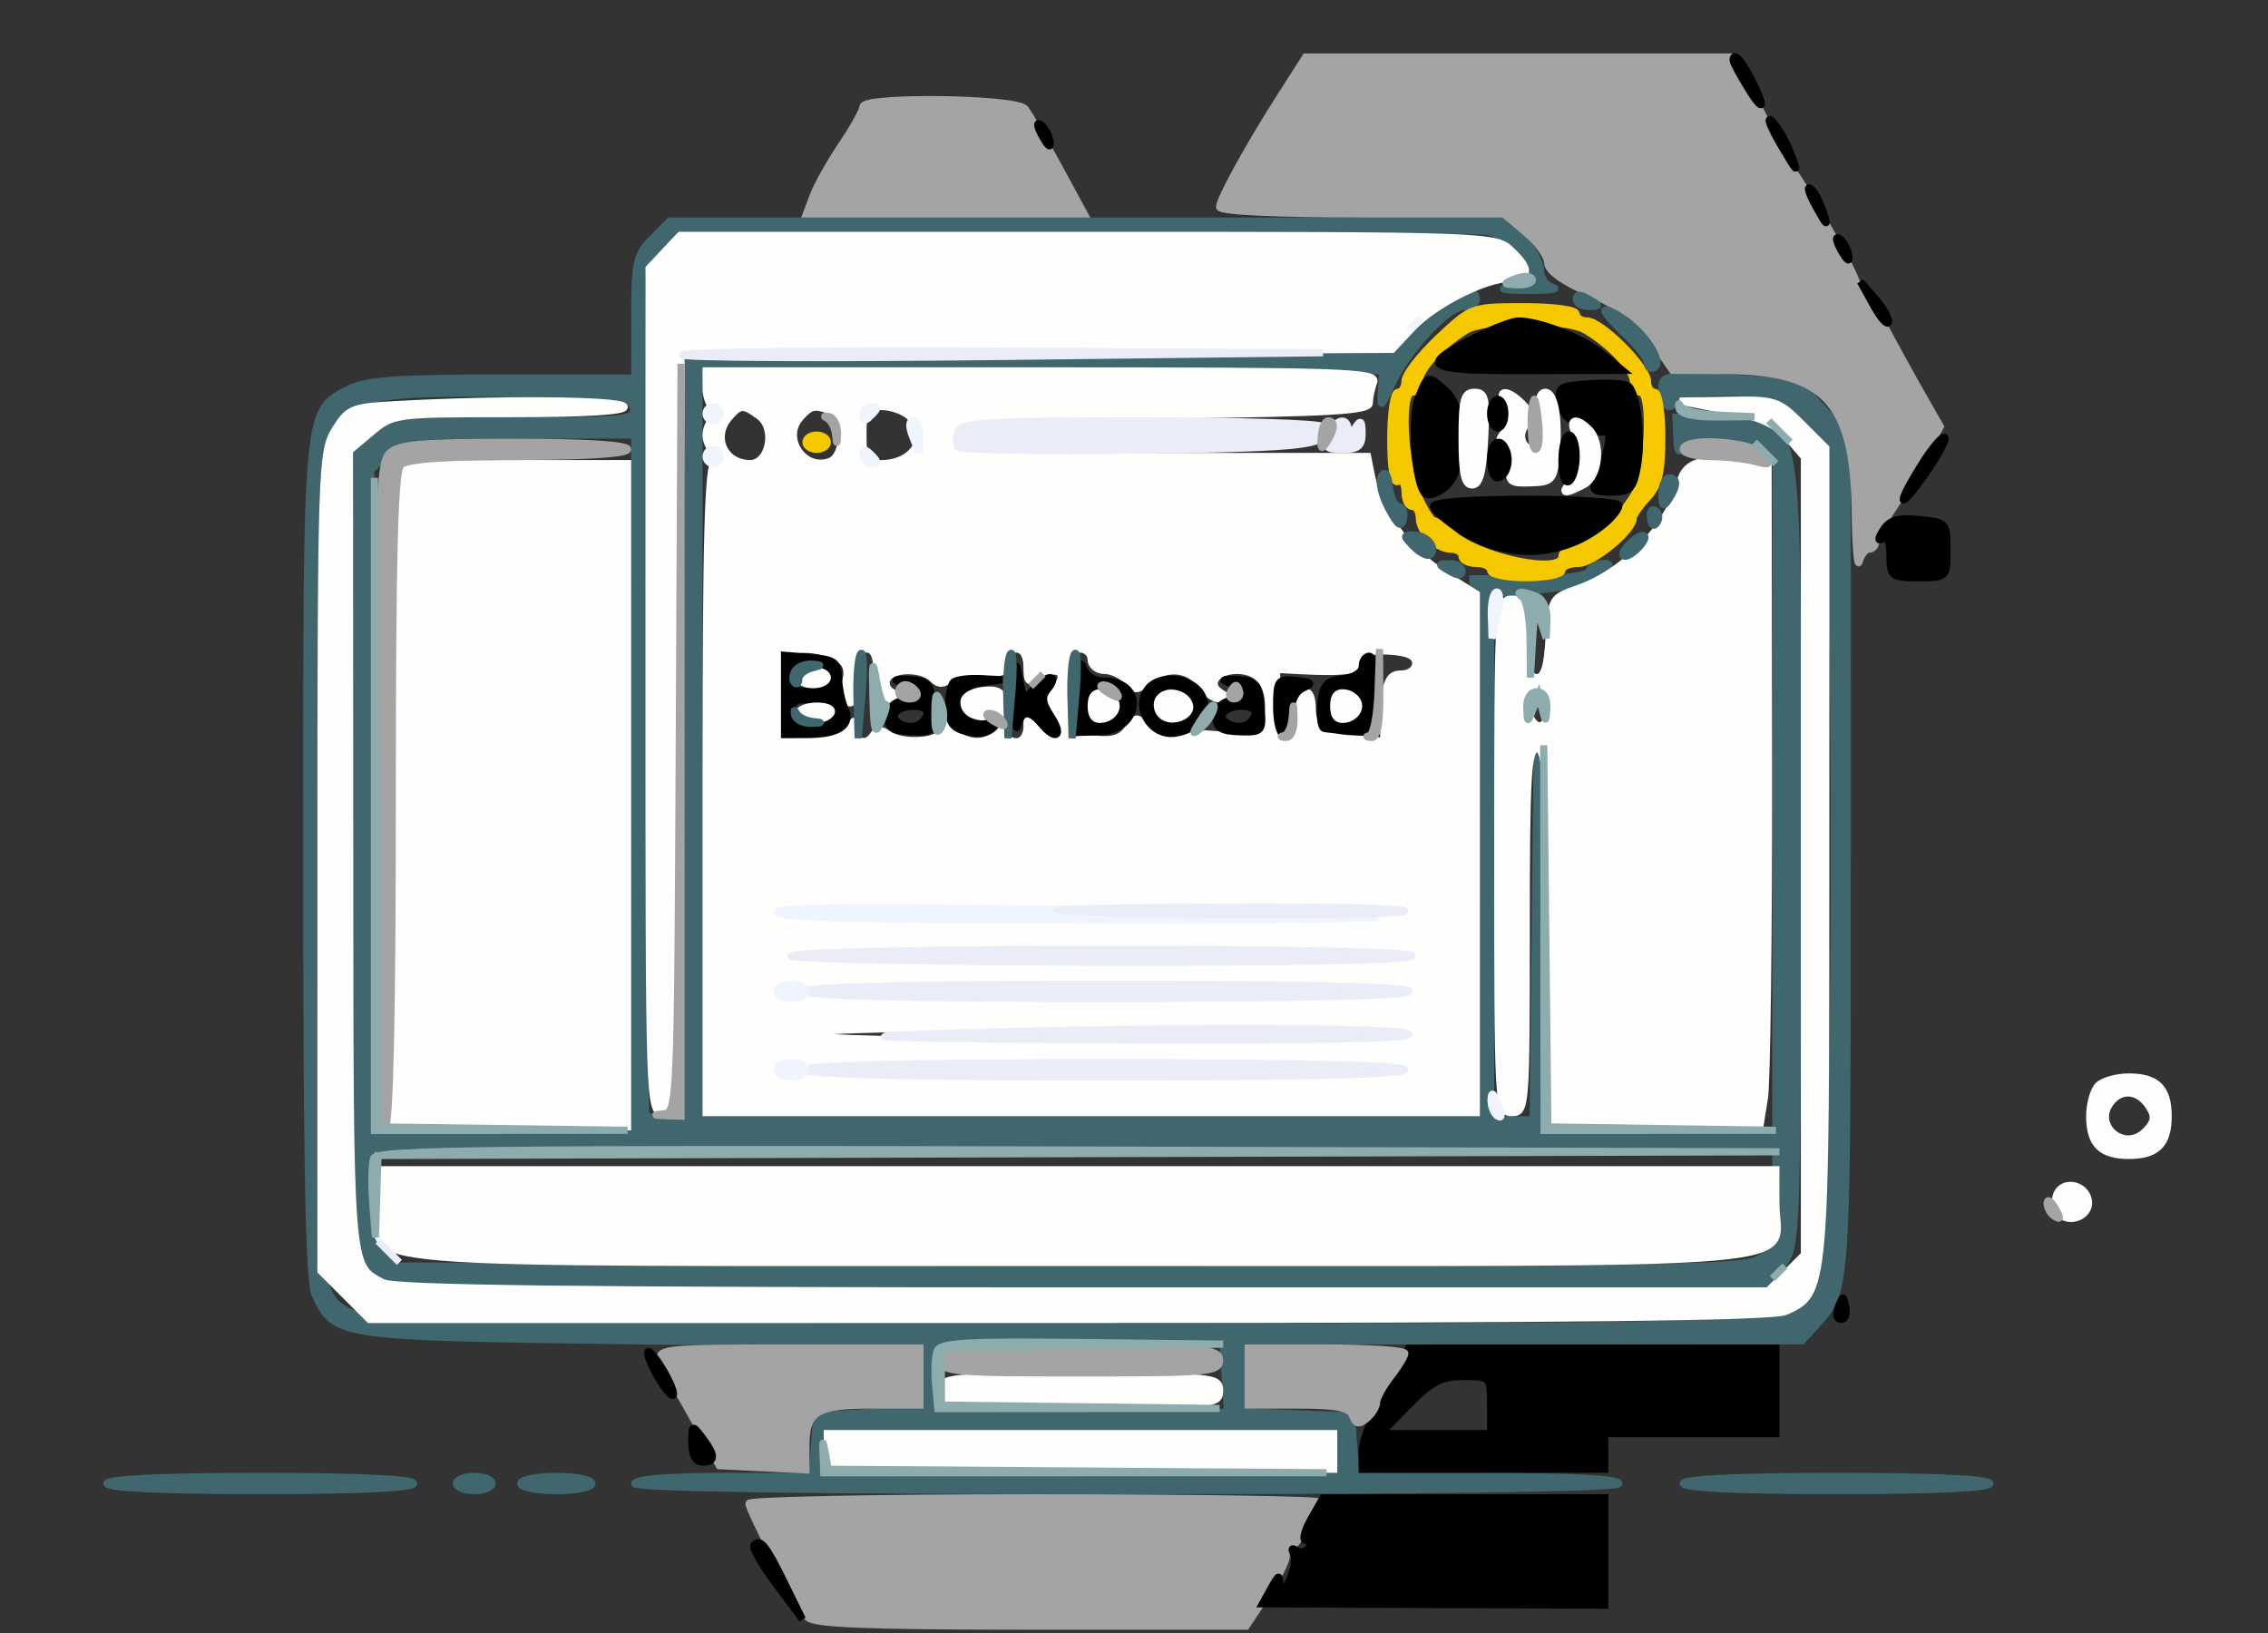 <?xml version="1.0" encoding="utf-8"?>
<!DOCTYPE svg PUBLIC "-//W3C//DTD SVG 20010904//EN" "http://www.w3.org/TR/2001/REC-SVG-20010904/DTD/svg10.dtd">
<svg version="1.0" xmlns="http://www.w3.org/2000/svg" width="318pt" height="229pt" viewBox="0 0 318 229" style="" preserveAspectRatio="xMidYMid meet">
<rect x="0" y="0" width="318" height="229" fill="#333333" stroke="none"/>
<g fill="#40666EFE" stroke="#40666EFE">
<path d="M 91.455 33.455 C 89.231 35.678 89.000 36.715 89.000 44.455 L 89.000 53.000 70.450 53.000 C 55.826 53.000 51.280 53.321 48.967 54.517 C 42.869 57.671 43.000 56.220 43.000 120.403 C 43.000 162.484 43.324 179.617 44.154 181.439 C 46.899 187.464 46.829 187.454 90.000 188.000 L 129.500 188.500 129.500 193.000 L 129.500 197.500 122.000 198.000 L 114.500 198.500 114.193 202.750 L 113.885 207.000 101.443 207.000 C 93.814 207.000 89.000 207.387 89.000 208.000 C 89.000 208.657 112.667 209.000 158.000 209.000 C 203.333 209.000 227.000 208.657 227.000 208.000 C 227.000 207.369 220.186 207.000 208.557 207.000 L 190.115 207.000 189.807 202.750 L 189.500 198.500 181.750 198.208 L 174.000 197.916 174.000 192.958 L 174.000 188.000 213.326 188.000 L 252.651 188.000 254.701 185.750 C 259.030 180.997 259.000 181.455 259.000 120.051 L 259.000 60.971 255.580 57.235 C 252.173 53.514 252.122 53.498 242.578 53.000 C 233.160 52.509 232.997 52.538 232.998 54.750 C 232.999 55.988 233.450 57.000 234.000 57.000 C 234.550 57.000 235.000 56.550 235.000 56.000 C 235.000 55.430 237.955 55.000 241.865 55.000 C 249.463 55.000 252.759 56.699 255.520 62.039 C 257.814 66.474 257.724 174.671 255.423 179.522 C 252.187 186.340 257.690 186.000 150.567 186.000 C 69.315 186.000 53.394 185.774 50.534 184.579 C 43.840 181.782 44.000 183.350 44.004 120.300 C 44.007 65.765 44.085 63.373 45.956 60.304 C 48.805 55.632 52.823 54.844 71.987 55.197 C 86.754 55.468 88.510 55.683 88.811 57.250 C 89.120 58.862 87.780 59.000 71.762 59.000 C 55.649 59.000 54.217 59.149 52.189 61.039 L 50.000 63.078 49.870 110.789 C 49.696 174.753 49.704 174.975 52.269 177.750 L 54.349 180.000 151.102 180.000 L 247.855 180.000 249.927 177.365 C 251.967 174.772 252.000 173.861 252.000 119.500 C 252.000 54.823 252.796 59.418 241.492 58.835 L 234.996 58.500 235.114 61.500 C 235.180 63.187 235.432 63.734 235.689 62.750 C 236.285 60.472 243.618 60.344 246.777 62.557 L 249.000 64.113 249.000 111.557 L 249.000 159.000 232.500 159.000 L 216.000 159.000 215.767 131.750 L 215.535 104.500 215.251 130.750 L 214.967 157.000 211.983 157.000 L 209.000 157.000 209.000 120.137 L 209.000 83.274 215.406 82.760 C 218.929 82.477 222.854 81.515 224.128 80.623 C 225.882 79.395 226.046 79.000 224.806 79.000 C 223.904 79.000 223.005 79.486 222.807 80.079 C 222.590 80.731 219.290 81.158 214.474 81.158 L 206.500 81.157 206.773 119.079 L 207.047 157.000 152.523 157.000 L 98.000 157.000 98.000 104.500 L 98.000 52.000 145.938 52.000 L 193.877 52.000 193.688 54.750 C 193.512 57.320 193.607 57.265 195.131 53.914 C 197.270 49.208 203.022 43.000 205.243 43.000 C 206.209 43.000 207.000 42.550 207.000 42.000 C 207.000 41.450 206.687 41.000 206.304 41.000 C 204.924 41.000 197.859 46.395 196.905 48.177 C 195.981 49.904 193.285 50.000 145.965 50.000 L 96.000 50.000 96.000 103.566 L 96.000 157.133 93.250 156.816 L 90.500 156.500 90.242 97.315 L 89.984 38.130 92.405 35.315 L 94.826 32.500 150.663 32.215 C 181.373 32.058 207.500 32.176 208.722 32.477 C 211.259 33.102 215.000 36.766 215.000 38.625 C 215.000 39.312 213.538 40.055 211.750 40.277 C 209.892 40.507 210.855 40.699 214.000 40.724 C 217.025 40.748 218.713 40.562 217.750 40.311 C 216.788 40.059 216.000 38.966 216.000 37.881 C 216.000 36.797 214.895 34.805 213.545 33.455 L 211.091 31.000 152.500 31.000 L 93.909 31.000 91.455 33.455 M 89.000 110.023 L 89.000 159.045 70.750 158.773 L 52.500 158.500 52.240 112.215 L 51.980 65.929 54.445 63.465 C 56.859 61.050 57.234 61.000 72.955 61.000 L 89.000 61.000 89.000 110.023 M 249.000 167.977 C 249.000 174.195 248.745 175.121 246.652 176.492 C 244.574 177.854 233.486 178.000 150.064 177.765 L 55.823 177.500 53.911 175.139 C 52.513 173.412 52.000 171.197 52.000 166.889 L 52.000 161.000 150.500 161.000 L 249.000 161.000 249.000 167.977 M 187.500 203.500 L 187.500 206.500 151.500 206.500 L 115.500 206.500 115.163 204.113 C 114.977 202.800 115.427 201.341 116.163 200.871 C 116.898 200.401 133.250 200.125 152.500 200.258 L 187.500 200.500 187.500 203.500 M 171.805 193.250 L 172.110 198.000 151.555 198.000 L 131.000 198.000 131.000 193.667 C 131.000 191.283 131.309 189.024 131.687 188.646 C 132.065 188.268 141.178 188.081 151.937 188.229 L 171.500 188.500 171.805 193.250 "/></g>
<g fill="#FEFEFCFE" stroke="#FEFEFCFE">
<path d="M 99.000 54.417 C 99.000 55.746 99.563 57.096 100.250 57.417 C 101.250 57.883 101.250 58.117 100.250 58.583 C 99.563 58.904 99.000 59.992 99.000 61.000 C 99.000 62.008 99.563 63.096 100.250 63.417 C 101.250 63.883 101.250 64.117 100.250 64.583 C 99.277 65.037 99.000 75.228 99.000 110.583 L 99.000 156.000 153.000 156.000 L 207.000 156.000 207.000 119.645 L 207.000 83.290 202.502 80.447 C 197.578 77.334 193.276 71.629 192.345 66.977 L 191.750 64.000 163.344 64.000 C 138.475 64.000 134.862 63.805 134.336 62.433 C 132.965 58.860 135.429 58.508 164.048 58.179 C 186.665 57.920 192.000 57.602 192.000 56.511 C 192.000 55.770 192.273 54.452 192.607 53.582 C 193.155 52.153 188.652 52.000 146.107 52.000 L 99.000 52.000 99.000 54.417 M 117.154 92.082 C 118.635 92.875 119.018 93.794 118.584 95.521 C 118.259 96.817 118.444 98.157 118.996 98.498 C 119.605 98.874 120.000 97.520 120.000 95.059 C 120.000 92.118 120.413 91.000 121.500 91.000 C 122.581 91.000 123.000 92.108 123.000 94.969 C 123.000 98.179 123.303 98.821 124.584 98.329 C 125.746 97.883 125.845 97.522 124.956 96.973 C 124.289 96.561 124.053 95.723 124.431 95.112 C 125.331 93.656 129.284 93.684 130.758 95.158 C 131.634 96.034 132.287 96.007 133.448 95.043 C 134.292 94.343 136.336 93.969 137.991 94.212 C 140.399 94.565 141.000 94.289 141.000 92.827 C 141.000 91.822 141.675 91.000 142.500 91.000 C 143.435 91.000 144.000 91.945 144.000 93.508 C 144.000 95.747 144.210 95.886 145.955 94.796 C 148.386 93.278 149.733 94.412 147.992 96.510 C 146.933 97.785 146.938 98.515 148.017 100.533 C 149.814 103.889 148.282 105.060 145.914 102.139 C 144.045 99.835 144.000 99.829 144.000 101.889 C 144.000 103.099 143.360 104.000 142.500 104.000 C 141.675 104.000 141.000 103.460 141.000 102.800 C 141.000 101.867 140.733 101.867 139.800 102.800 C 138.139 104.461 135.443 104.300 133.571 102.429 C 132.202 101.059 132.000 101.051 132.000 102.362 C 132.000 104.056 126.333 104.395 124.339 102.820 C 123.620 102.252 122.931 102.302 122.530 102.951 C 121.513 104.596 120.002 104.180 119.985 102.250 C 119.972 100.839 119.797 100.773 119.079 101.907 C 118.555 102.735 116.401 103.352 113.844 103.407 L 109.500 103.500 109.190 98.627 C 109.020 95.947 109.118 93.134 109.409 92.377 C 110.040 90.733 114.327 90.569 117.154 92.082 M 153.000 92.500 C 153.000 93.325 153.845 94.000 154.878 94.000 C 155.910 94.000 157.325 94.686 158.021 95.525 C 159.155 96.892 159.462 96.892 160.972 95.525 C 163.322 93.399 166.748 93.623 168.232 96.000 C 168.919 97.100 170.160 97.993 170.991 97.985 C 172.237 97.972 172.260 97.817 171.122 97.096 C 169.217 95.890 170.629 94.000 173.437 94.000 C 176.614 94.000 178.197 96.235 177.818 100.185 C 177.519 103.305 177.294 103.485 174.000 103.242 C 172.075 103.100 169.825 102.944 169.000 102.895 C 168.175 102.846 166.529 103.116 165.342 103.495 C 163.858 103.970 162.579 103.579 161.241 102.241 C 159.360 100.360 159.258 100.356 158.145 102.139 C 157.318 103.464 156.081 103.884 153.747 103.631 C 150.513 103.280 150.499 103.254 150.202 97.139 C 149.960 92.136 150.191 91.000 151.452 91.000 C 152.304 91.000 153.000 91.675 153.000 92.500 M 198.000 150.000 C 198.000 150.652 182.500 151.000 153.500 151.000 C 124.500 151.000 109.000 150.652 109.000 150.000 C 109.000 149.348 124.500 149.000 153.500 149.000 C 182.500 149.000 198.000 149.348 198.000 150.000 M 198.000 139.000 C 198.000 139.652 182.500 140.000 153.500 140.000 C 124.500 140.000 109.000 139.652 109.000 139.000 C 109.000 138.348 124.500 138.000 153.500 138.000 C 182.500 138.000 198.000 138.348 198.000 139.000 M 198.000 134.000 C 198.000 134.652 182.500 135.000 153.500 135.000 C 124.500 135.000 109.000 134.652 109.000 134.000 C 109.000 133.348 124.500 133.000 153.500 133.000 C 182.500 133.000 198.000 133.348 198.000 134.000 M 198.000 128.000 C 198.000 128.652 182.500 129.000 153.500 129.000 C 124.500 129.000 109.000 128.652 109.000 128.000 C 109.000 127.348 124.500 127.000 153.500 127.000 C 182.500 127.000 198.000 127.348 198.000 128.000 M 198.000 145.000 C 198.000 145.651 183.167 146.000 155.500 146.000 C 127.833 146.000 113.000 145.651 113.000 145.000 C 113.000 144.349 127.833 144.000 155.500 144.000 C 183.167 144.000 198.000 144.349 198.000 145.000 M 198.500 93.000 C 198.500 93.833 197.611 94.500 196.500 94.500 C 194.870 94.500 194.407 95.333 194.000 99.000 C 193.534 103.195 193.297 103.506 190.500 103.594 C 186.229 103.729 184.000 102.312 184.000 99.465 C 184.000 95.861 182.181 96.450 181.813 100.173 C 181.263 105.745 179.000 104.807 179.000 99.007 L 179.000 93.847 182.250 94.025 C 188.806 94.384 191.000 94.012 191.000 92.542 C 191.000 91.487 192.036 91.142 194.750 91.292 C 197.324 91.435 198.500 91.970 198.500 93.000 M 127.571 58.429 C 130.385 61.242 128.097 65.000 123.571 65.000 C 121.238 65.000 121.000 64.630 121.000 61.000 C 121.000 57.370 121.238 57.000 123.571 57.000 C 124.986 57.000 126.786 57.643 127.571 58.429 M 116.418 57.607 C 118.558 58.428 118.517 63.865 116.364 64.691 C 112.778 66.067 109.630 61.459 112.182 58.568 C 113.679 56.874 114.199 56.756 116.418 57.607 M 106.456 58.344 C 108.807 60.063 107.861 65.000 105.181 65.000 C 101.536 65.000 99.839 61.234 102.250 58.496 C 103.825 56.708 104.199 56.694 106.456 58.344 "/></g>
<g fill="#FEFEFCFE" stroke="#FEFEFCFE">
<path d="M 55.630 67.250 C 55.299 68.488 55.021 89.413 55.014 113.750 L 55.000 158.000 71.500 158.000 L 88.000 158.000 88.000 111.500 L 88.000 65.000 72.117 65.000 C 56.490 65.000 56.224 65.036 55.630 67.250 "/></g>
<g fill="#FEFEFCFE" stroke="#FEFEFCFE">
<path d="M 238.844 64.707 C 236.996 64.991 235.992 65.897 235.543 67.686 C 234.015 73.774 227.680 80.318 221.148 82.556 C 217.594 83.773 217.492 83.949 217.200 89.403 C 216.981 93.488 216.508 95.000 215.450 95.000 C 214.359 95.000 214.000 93.638 214.000 89.500 C 214.000 84.667 213.758 84.000 212.000 84.000 C 210.037 84.000 210.000 84.667 210.000 120.000 C 210.000 155.333 210.037 156.000 212.000 156.000 C 213.948 156.000 214.000 155.333 214.000 130.500 C 214.000 108.500 214.206 105.000 215.500 105.000 C 216.796 105.000 217.000 108.611 217.000 131.500 L 217.000 158.000 231.872 158.000 L 246.744 158.000 247.385 153.995 C 247.737 151.792 247.999 130.914 247.967 107.600 L 247.908 65.209 245.704 64.618 C 244.492 64.293 243.050 64.089 242.500 64.163 C 241.950 64.238 240.305 64.483 238.844 64.707 M 217.000 99.583 C 217.000 102.716 214.652 102.373 214.180 99.172 C 213.968 97.729 214.388 97.000 215.430 97.000 C 216.451 97.000 217.000 97.903 217.000 99.583 "/></g>
<g fill="#A4A4A41E" stroke="#A4A4A41E">
<path d="M 179.698 13.258 C 175.074 20.486 171.000 27.876 171.000 29.035 C 171.000 29.623 178.796 30.000 190.923 30.000 L 210.847 30.000 213.923 32.589 C 215.615 34.013 217.000 35.932 217.000 36.853 C 217.000 37.936 219.093 39.453 222.926 41.147 C 227.190 43.031 229.645 44.911 231.676 47.845 L 234.500 51.924 242.016 51.962 C 255.855 52.032 259.922 56.419 260.116 71.484 C 260.180 76.443 260.438 79.713 260.689 78.750 C 260.941 77.788 261.564 77.000 262.073 77.000 C 262.583 77.000 263.000 76.507 263.000 75.904 C 263.000 75.302 263.836 73.614 264.857 72.154 C 265.878 70.694 267.918 67.320 269.390 64.656 L 272.066 59.811 269.408 55.156 C 267.947 52.595 265.618 48.363 264.234 45.750 C 262.849 43.138 261.405 41.000 261.025 41.000 C 260.644 41.000 260.320 40.438 260.305 39.750 C 260.270 38.240 251.156 22.753 249.793 21.888 C 249.263 21.552 248.932 20.953 249.057 20.558 C 249.182 20.163 247.786 17.176 245.955 13.920 L 242.625 8.000 212.843 8.000 L 183.061 8.000 179.698 13.258 "/></g>
<g fill="#FEFEFCFE" stroke="#FEFEFCFE">
<path d="M 53.000 168.845 C 53.000 177.736 44.142 177.000 151.174 177.000 C 258.362 177.000 249.000 177.797 249.000 168.671 L 249.000 164.000 151.000 164.000 L 53.000 164.000 53.000 168.845 "/></g>
<g fill="#FEFEFCFE" stroke="#FEFEFCFE">
<path d="M 93.174 35.314 L 91.000 37.629 91.000 96.814 C 91.000 155.247 91.025 156.000 92.991 156.000 C 94.951 156.000 94.987 155.169 95.241 102.750 L 95.500 49.500 145.358 49.241 L 195.215 48.981 198.016 45.983 C 201.106 42.675 208.246 39.056 211.750 39.022 C 214.591 38.994 214.612 37.648 211.811 35.039 C 209.662 33.036 208.605 33.000 152.486 33.000 L 95.349 33.000 93.174 35.314 "/></g>
<g fill="#FEFEFCFE" stroke="#FEFEFCFE">
<path d="M 55.206 56.742 C 49.359 57.072 48.772 57.326 46.959 60.299 C 45.084 63.375 45.007 65.735 45.004 120.850 L 45.000 178.200 48.400 181.600 L 51.800 185.000 149.853 185.000 C 221.047 185.000 248.590 184.688 250.405 183.861 C 255.992 181.316 256.000 181.223 256.000 119.499 L 256.000 62.800 252.600 59.400 C 249.361 56.161 248.876 56.006 242.350 56.119 L 235.500 56.238 241.965 57.518 C 246.748 58.465 249.024 59.489 250.715 61.455 L 253.000 64.112 253.000 120.010 L 253.000 175.909 250.455 178.455 L 247.909 181.000 151.889 181.000 C 80.806 181.000 55.301 180.698 53.684 179.837 C 48.966 177.324 49.065 178.612 49.032 119.339 L 49.000 63.178 52.077 60.589 C 55.114 58.033 55.363 58.000 71.636 58.000 C 82.369 58.000 87.902 57.651 87.500 57.000 C 86.912 56.049 69.853 55.913 55.206 56.742 "/></g>
<g fill="#A4A4A41E" stroke="#A4A4A41E">
<path d="M 105.000 210.789 C 105.000 211.767 111.844 225.035 113.233 226.750 C 114.002 227.700 121.500 228.000 144.490 228.000 L 174.734 228.000 177.534 223.770 C 179.074 221.443 180.333 218.968 180.333 218.270 C 180.333 217.571 180.611 217.000 180.951 217.000 C 181.600 217.000 185.000 211.622 185.000 210.596 C 185.000 210.268 167.000 210.000 145.000 210.000 C 123.000 210.000 105.000 210.355 105.000 210.789 "/></g>
<g fill="#F6C800FE" stroke="#F6C800FE">
<path d="M 201.659 47.401 C 199.097 49.821 197.000 52.521 197.000 53.401 C 197.000 54.280 196.550 55.000 196.000 55.000 C 195.435 55.000 195.000 57.853 195.000 61.559 C 195.000 65.677 195.372 67.888 196.000 67.500 C 196.550 67.160 197.000 67.809 197.000 68.941 C 197.000 70.073 197.450 71.000 198.000 71.000 C 198.550 71.000 199.000 71.707 199.000 72.571 C 199.000 74.592 201.408 77.000 203.429 77.000 C 204.293 77.000 205.000 77.450 205.000 78.000 C 205.000 78.550 205.900 79.000 207.000 79.000 C 208.100 79.000 209.000 79.450 209.000 80.000 C 209.000 80.550 211.250 81.000 214.000 81.000 C 216.750 81.000 219.000 80.550 219.000 80.000 C 219.000 79.450 220.041 79.000 221.313 79.000 C 223.427 79.000 229.000 74.399 229.000 72.653 C 229.000 72.248 229.900 70.950 231.000 69.770 C 232.562 68.093 233.000 66.241 233.000 61.311 C 233.000 57.770 232.561 55.000 232.000 55.000 C 231.450 55.000 231.000 54.310 231.000 53.467 C 231.000 51.476 224.524 45.000 222.533 45.000 C 221.690 45.000 221.000 44.550 221.000 44.000 C 221.000 43.424 217.886 43.000 213.659 43.000 C 206.356 43.000 206.294 43.022 201.659 47.401 M 222.208 46.250 C 225.663 48.230 229.000 51.770 229.000 53.455 C 229.000 54.305 229.450 55.000 230.000 55.000 C 231.546 55.000 231.181 65.330 229.517 68.666 C 227.728 72.252 222.596 77.000 220.509 77.000 C 219.679 77.000 219.000 77.450 219.000 78.000 C 219.000 80.609 207.330 78.152 203.561 74.750 C 202.495 73.788 201.344 73.000 201.004 73.000 C 200.663 73.000 199.623 71.274 198.692 69.164 C 196.861 65.012 196.371 55.000 198.000 55.000 C 198.550 55.000 199.000 54.305 199.000 53.455 C 199.000 51.851 202.189 48.377 205.559 46.309 C 208.149 44.720 219.468 44.680 222.208 46.250 "/></g>
<g fill="#00000200" stroke="#00000200">
<path d="M 194.250 194.941 C 192.463 198.196 191.000 202.015 191.000 203.429 L 191.000 206.000 208.000 206.000 L 225.000 206.000 225.000 203.500 L 225.000 201.000 237.000 201.000 L 249.000 201.000 249.000 195.000 L 249.000 189.000 223.250 189.012 L 197.500 189.024 194.250 194.941 M 209.000 197.000 L 209.000 201.000 201.297 201.000 L 193.594 201.000 197.500 197.000 C 200.701 193.721 202.091 193.000 205.203 193.000 C 208.966 193.000 209.000 193.036 209.000 197.000 "/></g>
<g fill="#00000200" stroke="#00000200">
<path d="M 183.797 213.006 C 182.860 214.653 182.549 216.000 183.106 216.000 C 183.662 216.000 183.835 216.457 183.490 217.016 C 183.144 217.575 182.373 217.731 181.776 217.362 C 181.155 216.978 180.976 217.153 181.358 217.771 C 181.725 218.364 181.457 220.091 180.763 221.607 C 179.783 223.745 179.492 223.930 179.464 222.432 C 179.430 220.654 179.331 220.674 178.214 222.684 L 177.000 224.868 201.000 224.964 L 225.000 225.061 225.000 217.530 L 225.000 210.000 205.250 210.006 L 185.500 210.013 183.797 213.006 "/></g>
<g fill="#A4A4A41E" stroke="#A4A4A41E">
<path d="M 121.000 14.950 C 121.000 15.472 119.666 17.877 118.035 20.293 C 116.404 22.710 114.615 25.883 114.059 27.344 L 113.050 30.000 132.542 30.000 L 152.035 30.000 148.372 23.250 C 146.358 19.538 144.270 15.938 143.732 15.250 C 142.552 13.740 121.000 13.455 121.000 14.950 "/></g>
<g fill="#A4A4A41E" stroke="#A4A4A41E">
<path d="M 92.687 190.750 C 93.030 191.713 93.646 192.950 94.056 193.500 C 94.466 194.050 96.161 196.975 97.824 200.000 L 100.846 205.500 106.923 205.798 L 113.000 206.095 113.000 202.748 C 113.000 197.922 114.475 197.000 122.200 197.000 L 129.000 197.000 129.000 193.000 L 129.000 189.000 110.531 189.000 C 93.371 189.000 92.107 189.124 92.687 190.750 "/></g>
<g fill="#FEFEFCFE" stroke="#FEFEFCFE">
<path d="M 116.000 203.500 L 116.000 206.000 151.500 206.000 L 187.000 206.000 187.000 203.500 L 187.000 201.000 151.500 201.000 L 116.000 201.000 116.000 203.500 "/></g>
<g fill="#A4A4A41E" stroke="#A4A4A41E">
<path d="M 54.571 63.571 C 53.188 64.955 53.000 70.697 53.000 111.571 C 53.000 141.857 53.348 158.000 54.000 158.000 C 54.652 158.000 55.000 142.067 55.000 112.200 C 55.000 77.911 55.302 66.098 56.200 65.200 C 57.029 64.371 62.133 64.000 72.700 64.000 C 82.233 64.000 88.000 63.623 88.000 63.000 C 88.000 62.375 82.024 62.000 72.071 62.000 C 58.924 62.000 55.868 62.274 54.571 63.571 "/></g>
<g fill="#EAECF8FE" stroke="#EAECF8FE">
<path d="M 134.345 60.543 C 134.019 61.392 134.044 62.377 134.399 62.733 C 134.755 63.088 146.171 63.255 159.768 63.103 C 183.568 62.837 186.981 62.396 185.375 59.798 C 185.104 59.359 173.644 59.000 159.910 59.000 C 138.324 59.000 134.857 59.209 134.345 60.543 "/></g>
<g fill="#8EACAEFE" stroke="#8EACAEFE">
<path d="M 52.409 162.377 C 52.118 163.134 52.051 165.947 52.260 168.627 L 52.640 173.500 52.820 167.755 L 53.000 162.010 151.250 161.750 L 249.500 161.490 151.219 161.245 C 68.515 161.039 52.853 161.218 52.409 162.377 "/></g>
<g fill="#EAECF8FE" stroke="#EAECF8FE">
<path d="M 111.000 134.000 C 109.625 134.440 128.638 134.845 153.250 134.900 C 182.483 134.965 198.000 134.653 198.000 134.000 C 198.000 132.788 114.784 132.788 111.000 134.000 "/></g>
<g fill="#EAECF8FE" stroke="#EAECF8FE">
<path d="M 113.000 139.000 C 113.000 139.651 127.647 140.000 154.941 140.000 C 181.823 140.000 197.104 139.641 197.500 139.000 C 197.908 138.339 183.677 138.000 155.559 138.000 C 127.853 138.000 113.000 138.349 113.000 139.000 "/></g>
<g fill="#EAECF8FE" stroke="#EAECF8FE">
<path d="M 113.000 150.000 C 113.000 150.651 127.667 151.000 155.000 151.000 C 182.333 151.000 197.000 150.651 197.000 150.000 C 197.000 149.349 182.333 149.000 155.000 149.000 C 127.667 149.000 113.000 149.349 113.000 150.000 "/></g>
<g fill="#A4A4A41E" stroke="#A4A4A41E">
<path d="M 175.000 193.000 L 175.000 197.000 182.031 197.000 C 187.411 197.000 189.200 197.358 189.648 198.526 C 190.100 199.702 190.550 199.788 191.617 198.903 C 192.378 198.272 193.010 197.248 193.022 196.628 C 193.034 196.007 193.924 194.375 195.000 193.000 C 196.076 191.625 196.966 190.163 196.978 189.750 C 196.990 189.338 192.050 189.000 186.000 189.000 L 175.000 189.000 175.000 193.000 "/></g>
<g fill="#FEFEFCFE" stroke="#FEFEFCFE">
<path d="M 132.000 195.000 C 132.000 196.932 132.667 197.000 151.500 197.000 C 170.333 197.000 171.000 196.932 171.000 195.000 C 171.000 193.068 170.333 193.000 151.500 193.000 C 132.667 193.000 132.000 193.068 132.000 195.000 "/></g>
<g fill="#000000FE" stroke="#000000FE">
<path d="M 201.000 70.987 C 201.000 71.531 202.873 73.157 205.163 74.603 C 211.598 78.665 219.639 78.110 225.250 73.217 C 226.213 72.377 227.000 71.310 227.000 70.845 C 227.000 70.380 221.150 70.000 214.000 70.000 C 206.110 70.000 201.000 70.388 201.000 70.987 "/></g>
<g fill="#EAECF8FE" stroke="#EAECF8FE">
<path d="M 129.000 145.000 C 117.594 145.398 125.716 145.641 155.309 145.788 C 183.647 145.928 197.909 145.662 197.500 145.000 C 196.848 143.946 159.237 143.946 129.000 145.000 "/></g>
<g fill="#8EACAEFE" stroke="#8EACAEFE">
<path d="M 52.500 112.750 L 52.500 158.500 70.250 158.487 L 88.000 158.474 70.510 158.237 L 53.020 158.000 52.760 112.500 L 52.500 67.000 52.500 112.750 "/></g>
<g fill="#000000FE" stroke="#000000FE">
<path d="M 207.311 47.075 C 198.601 51.386 199.462 52.003 214.128 51.964 L 227.500 51.928 224.641 49.590 C 221.921 47.365 215.860 44.999 212.884 45.001 C 212.123 45.001 209.615 45.935 207.311 47.075 "/></g>
<g fill="#A4A4A41E" stroke="#A4A4A41E">
<path d="M 132.001 190.750 C 132.001 192.357 133.597 192.500 151.501 192.500 C 169.406 192.500 171.001 192.357 171.000 190.750 C 171.000 189.143 169.405 189.000 151.500 189.000 C 133.595 189.000 132.000 189.143 132.001 190.750 "/></g>
<g fill="#F0F4FEFE" stroke="#F0F4FEFE">
<path d="M 109.000 127.919 C 109.000 128.677 121.610 129.000 151.167 129.000 C 174.358 129.000 193.146 128.833 192.917 128.629 C 192.688 128.425 173.713 127.938 150.750 127.548 C 121.055 127.043 109.000 127.150 109.000 127.919 "/></g>
<g fill="#FEFEFCFE" stroke="#FEFEFCFE">
<path d="M 294.200 152.200 C 293.540 152.860 293.000 154.795 293.000 156.500 C 293.000 160.425 294.575 162.000 298.500 162.000 C 302.425 162.000 304.000 160.425 304.000 156.500 C 304.000 152.575 302.425 151.000 298.500 151.000 C 296.795 151.000 294.860 151.540 294.200 152.200 M 301.376 155.231 C 302.215 156.563 302.084 157.344 300.811 158.618 C 297.815 161.614 293.345 157.699 296.046 154.444 C 297.601 152.571 299.916 152.913 301.376 155.231 "/></g>
<g fill="#A4A4A41E" stroke="#A4A4A41E">
<path d="M 95.245 103.500 C 95.004 155.184 94.969 156.003 93.000 156.179 C 91.557 156.307 91.627 156.377 93.250 156.429 L 95.500 156.500 95.495 103.750 L 95.491 51.000 95.245 103.500 "/></g>
<g fill="#000000FE" stroke="#000000FE">
<path d="M 222.898 53.799 C 218.611 54.077 218.328 54.265 218.765 56.549 C 219.058 58.083 219.915 59.000 221.058 59.000 C 222.061 59.000 223.165 59.457 223.510 60.016 C 223.856 60.575 224.575 60.763 225.109 60.433 C 226.179 59.771 225.320 64.335 223.826 67.250 C 223.070 68.726 223.397 69.000 225.920 69.000 C 228.554 69.000 228.989 68.577 229.576 65.444 C 230.299 61.592 229.554 55.032 228.286 54.086 C 227.854 53.764 225.429 53.634 222.898 53.799 "/></g>
<g fill="#000000FE" stroke="#000000FE">
<path d="M 198.884 55.750 C 197.752 58.668 198.369 67.769 199.795 69.195 C 200.262 69.662 201.585 69.228 202.735 68.230 C 205.625 65.724 205.599 57.294 202.693 54.750 C 200.129 52.506 200.144 52.502 198.884 55.750 "/></g>
<g fill="#EAECF8FE" stroke="#EAECF8FE">
<path d="M 95.654 49.750 C 95.399 50.163 115.510 50.266 140.345 49.980 L 185.500 49.460 140.809 49.230 C 116.229 49.103 95.909 49.338 95.654 49.750 "/></g>
<g fill="#000000FE" stroke="#000000FE">
<path d="M 110.000 97.440 L 110.000 103.000 113.250 102.985 C 117.666 102.964 119.506 101.682 118.464 99.351 C 118.009 98.333 117.606 96.375 117.569 95.000 C 117.510 92.848 116.978 92.457 113.750 92.190 L 110.000 91.879 110.000 97.440 M 116.500 100.000 C 116.500 100.893 115.387 101.628 113.750 101.816 C 111.511 102.074 111.000 101.737 111.000 100.000 C 111.000 98.263 111.511 97.926 113.750 98.184 C 115.387 98.372 116.500 99.107 116.500 100.000 M 116.500 95.000 C 116.500 95.893 115.387 96.628 113.750 96.816 C 111.511 97.074 111.000 96.737 111.000 95.000 C 111.000 93.263 111.511 92.926 113.750 93.184 C 115.387 93.372 116.500 94.107 116.500 95.000 "/></g>
<g fill="#40666EFE" stroke="#40666EFE">
<path d="M 236.000 208.000 C 236.000 208.636 243.833 209.000 257.500 209.000 C 271.167 209.000 279.000 208.636 279.000 208.000 C 279.000 207.364 271.167 207.000 257.500 207.000 C 243.833 207.000 236.000 207.364 236.000 208.000 "/></g>
<g fill="#40666EFE" stroke="#40666EFE">
<path d="M 15.000 208.000 C 15.000 208.636 22.833 209.000 36.500 209.000 C 50.167 209.000 58.000 208.636 58.000 208.000 C 58.000 207.364 50.167 207.000 36.500 207.000 C 22.833 207.000 15.000 207.364 15.000 208.000 "/></g>
<g fill="#8EACAEFE" stroke="#8EACAEFE">
<path d="M 131.398 189.405 C 131.102 190.177 131.003 192.315 131.180 194.155 L 131.500 197.500 151.250 197.488 L 171.000 197.476 151.500 197.238 L 132.000 197.000 132.000 193.021 L 132.000 189.042 151.750 188.749 L 171.500 188.455 151.719 188.228 C 135.501 188.041 131.840 188.253 131.398 189.405 "/></g>
<g fill="#8EACAEFE" stroke="#8EACAEFE">
<path d="M 216.475 131.500 L 216.500 158.500 232.750 158.486 L 249.000 158.471 233.016 158.236 L 217.033 158.000 216.741 131.250 L 216.449 104.500 216.475 131.500 "/></g>
<g fill="#8EACAEFE" stroke="#8EACAEFE">
<path d="M 115.404 204.000 L 115.500 206.500 150.750 206.493 L 186.000 206.486 151.066 206.243 L 116.133 206.000 115.720 203.750 C 115.361 201.792 115.320 201.825 115.404 204.000 "/></g>
<g fill="#00000200" stroke="#00000200">
<path d="M 264.021 74.337 C 263.286 75.515 263.250 75.963 263.926 75.546 C 264.602 75.128 265.000 76.016 265.000 77.941 C 265.000 80.843 265.205 81.000 269.000 81.000 C 272.982 81.000 273.000 80.982 273.000 77.105 C 273.000 73.307 272.903 73.201 269.095 72.838 C 266.098 72.552 264.919 72.901 264.021 74.337 "/></g>
<g fill="#FEFEFCFE" stroke="#FEFEFCFE">
<path d="M 211.181 56.919 C 212.125 58.430 212.101 59.174 211.067 60.419 C 210.060 61.633 210.042 62.000 210.991 62.000 C 211.786 62.000 212.075 63.034 211.802 64.896 C 211.406 67.593 211.598 67.785 214.602 67.700 C 217.547 67.616 217.857 67.299 218.164 64.054 C 218.661 58.800 218.029 55.000 216.657 55.000 C 215.849 55.000 215.574 56.327 215.829 59.000 C 216.054 61.360 215.781 63.000 215.164 63.000 C 213.449 63.000 212.746 61.011 213.948 59.562 C 214.795 58.543 214.676 57.819 213.463 56.606 C 211.239 54.382 209.727 54.590 211.181 56.919 "/></g>
<g fill="#000000FE" stroke="#000000FE">
<path d="M 191.000 93.434 C 191.000 94.254 189.824 95.002 188.250 95.184 C 185.959 95.447 185.448 96.042 185.187 98.750 C 185.014 100.538 185.239 102.064 185.687 102.142 C 186.134 102.221 187.963 102.407 189.750 102.555 L 193.000 102.826 193.000 97.413 C 193.000 94.436 192.550 92.000 192.000 92.000 C 191.450 92.000 191.000 92.645 191.000 93.434 "/></g>
<g fill="#000000FE" stroke="#000000FE">
<path d="M 161.017 96.479 C 158.884 99.049 161.280 103.219 164.658 102.816 C 168.057 102.409 169.903 99.660 168.394 97.250 C 166.947 94.939 162.667 94.491 161.017 96.479 M 166.500 99.000 C 166.500 100.561 165.854 101.597 164.747 101.810 C 162.767 102.191 161.480 99.797 162.390 97.426 C 163.344 94.941 166.500 96.149 166.500 99.000 "/></g>
<g fill="#000000FE" stroke="#000000FE">
<path d="M 151.100 97.100 L 151.000 102.700 154.141 102.600 C 159.989 102.414 160.719 95.500 154.891 95.500 C 153.383 95.500 152.260 94.761 151.850 93.500 C 151.474 92.343 151.157 93.861 151.100 97.100 "/></g>
<g fill="#EAECF8FE" stroke="#EAECF8FE">
<path d="M 148.500 127.653 C 157.789 128.360 197.001 128.438 197.001 127.750 C 197.000 127.338 185.188 127.079 170.750 127.175 C 156.313 127.271 146.300 127.486 148.500 127.653 "/></g>
<g fill="#FEFEFCFE" stroke="#FEFEFCFE">
<path d="M 205.000 61.500 C 205.000 66.437 205.340 68.000 206.415 68.000 C 207.455 68.000 207.918 66.279 208.165 61.498 C 208.456 55.844 208.272 54.996 206.750 54.998 C 205.263 55.000 205.000 55.977 205.000 61.500 "/></g>
<g fill="#000000FE" stroke="#000000FE">
<path d="M 172.000 95.611 C 176.331 97.191 176.421 97.330 173.500 97.917 C 171.374 98.344 170.500 99.099 170.500 100.510 C 170.500 102.075 171.206 102.521 173.801 102.600 C 176.997 102.697 177.093 102.584 176.801 99.100 C 176.533 95.892 176.173 95.476 173.500 95.282 C 171.850 95.162 171.175 95.310 172.000 95.611 M 176.000 99.941 C 176.000 100.459 175.528 101.173 174.952 101.530 C 173.484 102.437 170.741 101.228 171.496 100.007 C 172.282 98.734 176.000 98.680 176.000 99.941 "/></g>
<g fill="#000000FE" stroke="#000000FE">
<path d="M 126.000 95.611 C 130.331 97.191 130.421 97.330 127.500 97.917 C 125.374 98.344 124.500 99.099 124.500 100.510 C 124.500 102.075 125.206 102.521 127.801 102.600 C 130.997 102.697 131.093 102.584 130.801 99.100 C 130.533 95.892 130.173 95.476 127.500 95.282 C 125.850 95.162 125.175 95.310 126.000 95.611 M 130.000 99.941 C 130.000 100.459 129.528 101.173 128.952 101.530 C 127.484 102.437 124.741 101.228 125.496 100.007 C 126.282 98.734 130.000 98.680 130.000 99.941 "/></g>
<g fill="#000000FE" stroke="#000000FE">
<path d="M 142.248 97.500 C 142.239 100.800 142.438 102.713 142.689 101.750 C 143.250 99.604 144.357 99.521 146.000 101.500 C 148.059 103.982 149.169 103.188 147.405 100.495 C 146.082 98.476 146.004 97.700 147.004 96.495 C 147.698 95.659 147.804 95.000 147.245 95.000 C 146.695 95.000 145.627 95.748 144.872 96.663 C 143.642 98.153 143.436 97.973 142.882 94.913 C 142.410 92.310 142.260 92.924 142.248 97.500 "/></g>
<g fill="#A4A4A41E" stroke="#A4A4A41E">
<path d="M 236.000 63.000 C 236.000 63.550 237.688 64.006 239.750 64.014 C 241.813 64.021 244.625 64.324 246.000 64.687 C 248.245 65.279 248.360 65.176 247.128 63.673 C 245.605 61.817 236.000 61.235 236.000 63.000 "/></g>
<g fill="#FEFEFCFE" stroke="#FEFEFCFE">
<path d="M 137.691 96.822 C 133.851 97.262 134.387 100.481 138.310 100.547 C 140.557 100.585 141.036 100.199 140.797 98.547 C 140.565 96.945 139.889 96.570 137.691 96.822 "/></g>
<g fill="#FEFEFCFE" stroke="#FEFEFCFE">
<path d="M 220.965 60.934 C 222.417 63.647 222.255 65.602 220.429 67.429 C 218.618 69.239 219.279 69.456 222.066 67.965 C 224.258 66.792 224.701 62.101 222.800 60.200 C 220.937 58.337 219.815 58.786 220.965 60.934 "/></g>
<g fill="#000000FE" stroke="#000000FE">
<path d="M 133.667 95.667 C 133.300 96.033 133.000 97.600 133.000 99.148 C 133.000 101.337 133.571 102.105 135.573 102.608 C 137.117 102.995 138.617 102.758 139.323 102.014 C 140.246 101.042 140.045 100.912 138.391 101.410 C 135.955 102.144 133.475 99.809 134.329 97.585 C 134.633 96.793 136.146 95.954 137.691 95.722 L 140.500 95.300 137.417 95.150 C 135.721 95.067 134.033 95.300 133.667 95.667 "/></g>
<g fill="#FEFEFCFE" stroke="#FEFEFCFE">
<path d="M 288.364 167.493 C 288.018 168.396 288.214 169.614 288.800 170.200 C 290.324 171.724 293.210 170.331 292.812 168.265 C 292.369 165.963 289.165 165.407 288.364 167.493 "/></g>
<g fill="#40666EFE" stroke="#40666EFE">
<path d="M 73.000 208.000 C 73.000 208.550 75.250 209.000 78.000 209.000 C 80.750 209.000 83.000 208.550 83.000 208.000 C 83.000 207.450 80.750 207.000 78.000 207.000 C 75.250 207.000 73.000 207.450 73.000 208.000 "/></g>
<g fill="#000000FE" stroke="#000000FE">
<path d="M 179.000 99.060 C 179.000 101.227 179.450 103.000 180.000 103.000 C 180.550 103.000 181.000 101.698 181.000 100.107 C 181.000 98.308 181.662 96.927 182.750 96.455 C 184.162 95.843 183.968 95.640 181.750 95.408 C 179.167 95.137 179.000 95.358 179.000 99.060 "/></g>
<g fill="#8EACAEFE" stroke="#8EACAEFE">
<path d="M 213.500 83.765 C 214.050 84.169 214.517 86.863 214.538 89.750 L 214.577 95.000 214.888 89.750 C 215.142 85.463 215.346 84.959 216.000 87.000 L 216.801 89.500 216.900 86.857 C 216.959 85.299 216.351 83.965 215.418 83.607 C 213.275 82.785 212.277 82.867 213.500 83.765 "/></g>
<g fill="#00000200" stroke="#00000200">
<path d="M 105.710 216.623 C 105.397 216.936 106.797 219.405 108.821 222.109 L 112.500 227.026 110.000 221.940 C 107.373 216.595 106.643 215.690 105.710 216.623 "/></g>
<g fill="#40666EFE" stroke="#40666EFE">
<path d="M 225.000 43.576 C 225.000 43.918 226.350 45.459 228.000 47.000 C 229.650 48.541 231.000 50.323 231.000 50.960 C 231.000 51.597 231.445 51.843 231.989 51.507 C 233.283 50.707 230.614 46.632 227.431 44.546 C 226.094 43.671 225.000 43.234 225.000 43.576 "/></g>
<g fill="#FEFEFCFE" stroke="#FEFEFCFE">
<path d="M 162.480 98.032 C 162.092 98.660 162.245 99.645 162.820 100.220 C 164.164 101.564 167.297 100.392 166.750 98.749 C 166.194 97.078 163.364 96.602 162.480 98.032 "/></g>
<g fill="#EAECF8FE" stroke="#EAECF8FE">
<path d="M 186.607 60.582 C 185.712 62.915 185.778 63.000 188.500 63.000 C 190.430 63.000 190.997 62.487 190.985 60.750 C 190.972 58.931 190.784 58.787 190.000 60.000 C 189.354 61.000 189.026 61.083 189.015 60.250 C 188.994 58.471 187.329 58.701 186.607 60.582 "/></g>
<g fill="#8EACAEFE" stroke="#8EACAEFE">
<path d="M 122.384 97.500 C 122.522 102.768 122.675 103.195 123.635 101.000 C 124.237 99.625 124.453 98.627 124.115 98.783 C 123.777 98.939 123.213 97.364 122.863 95.283 C 122.369 92.347 122.262 92.844 122.384 97.500 "/></g>
<g fill="#FEFEFCFE" stroke="#FEFEFCFE">
<path d="M 187.000 99.000 C 187.000 100.506 187.522 101.046 188.750 100.810 C 189.713 100.624 190.500 99.810 190.500 99.000 C 190.500 98.190 189.713 97.376 188.750 97.190 C 187.522 96.954 187.000 97.494 187.000 99.000 "/></g>
<g fill="#FEFEFCFE" stroke="#FEFEFCFE">
<path d="M 153.000 99.000 C 153.000 100.506 153.522 101.046 154.750 100.810 C 155.713 100.624 156.500 99.810 156.500 99.000 C 156.500 98.190 155.713 97.376 154.750 97.190 C 153.522 96.954 153.000 97.494 153.000 99.000 "/></g>
<g fill="#A4A4A41E" stroke="#A4A4A41E">
<path d="M 193.217 97.000 C 193.098 100.300 192.550 103.068 192.000 103.150 C 191.450 103.233 191.563 103.345 192.250 103.400 C 193.131 103.470 193.490 101.653 193.467 97.250 L 193.433 91.000 193.217 97.000 "/></g>
<g fill="#00000200" stroke="#00000200">
<path d="M 269.586 64.863 C 265.803 70.857 265.983 72.060 269.846 66.594 C 271.687 63.990 272.957 61.624 272.669 61.335 C 272.380 61.047 270.993 62.635 269.586 64.863 "/></g>
<g fill="#000000FE" stroke="#000000FE">
<path d="M 219.000 64.559 C 219.000 66.677 219.405 67.868 220.000 67.500 C 220.550 67.160 221.000 65.559 221.000 63.941 C 221.000 62.323 220.550 61.000 220.000 61.000 C 219.450 61.000 219.000 62.602 219.000 64.559 "/></g>
<g fill="#40666EFE" stroke="#40666EFE">
<path d="M 150.706 91.627 C 150.318 92.016 150.073 94.846 150.162 97.917 L 150.324 103.500 150.868 97.211 C 151.167 93.752 151.094 91.239 150.706 91.627 "/></g>
<g fill="#40666EFE" stroke="#40666EFE">
<path d="M 141.706 91.627 C 141.318 92.016 141.073 94.846 141.162 97.917 L 141.324 103.500 141.868 97.211 C 142.167 93.752 142.094 91.239 141.706 91.627 "/></g>
<g fill="#40666EFE" stroke="#40666EFE">
<path d="M 120.706 91.627 C 120.318 92.016 120.073 94.846 120.162 97.917 L 120.324 103.500 120.868 97.211 C 121.167 93.752 121.094 91.239 120.706 91.627 "/></g>
<g fill="#40666EFE" stroke="#40666EFE">
<path d="M 193.709 66.721 C 193.264 67.408 193.678 69.373 194.659 71.221 C 195.990 73.728 196.487 74.088 196.773 72.750 C 196.979 71.788 196.694 71.000 196.140 71.000 C 195.586 71.000 194.990 69.763 194.816 68.250 C 194.612 66.471 194.221 65.931 193.709 66.721 "/></g>
<g fill="#8EACAEFE" stroke="#8EACAEFE">
<path d="M 235.408 57.225 C 235.579 58.067 237.422 58.487 240.833 58.462 L 246.000 58.423 241.083 58.212 C 238.379 58.095 235.938 57.539 235.658 56.975 C 235.379 56.411 235.266 56.524 235.408 57.225 "/></g>
<g fill="#000000FE" stroke="#000000FE">
<path d="M 209.000 64.500 C 209.000 65.875 209.413 67.000 209.917 67.000 C 211.088 67.000 211.842 64.872 211.246 63.250 C 210.450 61.085 209.000 61.892 209.000 64.500 "/></g>
<g fill="#40666EFE" stroke="#40666EFE">
<path d="M 64.000 208.000 C 64.000 208.550 65.125 209.000 66.500 209.000 C 67.875 209.000 69.000 208.550 69.000 208.000 C 69.000 207.450 67.875 207.000 66.500 207.000 C 65.125 207.000 64.000 207.450 64.000 208.000 "/></g>
<g fill="#00000200" stroke="#00000200">
<path d="M 97.000 202.309 C 97.000 204.034 97.538 205.000 98.500 205.000 C 100.366 205.000 100.358 204.057 98.468 201.559 C 97.060 199.697 97.000 199.728 97.000 202.309 "/></g>
<g fill="#FEFEFCFE" stroke="#FEFEFCFE">
<path d="M 112.000 100.000 C 112.000 100.550 112.873 101.000 113.941 101.000 C 115.009 101.000 116.160 100.550 116.500 100.000 C 116.851 99.433 116.010 99.000 114.559 99.000 C 113.152 99.000 112.000 99.450 112.000 100.000 "/></g>
<g fill="#A4A4A41E" stroke="#A4A4A41E">
<path d="M 215.091 56.000 C 214.426 57.356 214.603 63.000 215.310 63.000 C 215.756 63.000 215.944 61.313 215.728 59.250 C 215.513 57.188 215.226 55.725 215.091 56.000 "/></g>
<g fill="#8EACAEFE" stroke="#8EACAEFE">
<path d="M 214.070 99.250 C 214.137 101.383 214.182 101.396 214.935 99.500 L 215.730 97.500 216.249 99.500 C 216.722 101.324 216.778 101.302 216.884 99.250 C 216.955 97.865 216.423 97.000 215.500 97.000 C 214.590 97.000 214.028 97.885 214.070 99.250 "/></g>
<g fill="#00000200" stroke="#00000200">
<path d="M 249.754 20.445 C 252.022 24.313 252.260 24.511 251.121 21.579 C 250.362 19.627 249.126 17.520 248.374 16.896 C 247.622 16.272 248.243 17.869 249.754 20.445 "/></g>
<g fill="#40666EFE" stroke="#40666EFE">
<path d="M 198.262 76.690 C 199.192 77.620 200.233 78.100 200.576 77.757 C 201.561 76.773 200.050 75.000 198.227 75.000 C 196.700 75.000 196.703 75.132 198.262 76.690 "/></g>
<g fill="#FEFEFCFE" stroke="#FEFEFCFE">
<path d="M 112.000 95.000 C 112.000 95.550 112.900 96.000 114.000 96.000 C 115.100 96.000 116.000 95.550 116.000 95.000 C 116.000 94.450 115.100 94.000 114.000 94.000 C 112.900 94.000 112.000 94.450 112.000 95.000 "/></g>
<g fill="#000000FE" stroke="#000000FE">
<path d="M 209.000 58.000 C 209.000 59.100 209.450 60.000 210.000 60.000 C 210.550 60.000 211.000 59.100 211.000 58.000 C 211.000 56.900 210.550 56.000 210.000 56.000 C 209.450 56.000 209.000 56.900 209.000 58.000 "/></g>
<g fill="#00000200" stroke="#00000200">
<path d="M 91.632 191.963 C 92.454 193.612 93.585 195.244 94.146 195.590 C 94.707 195.937 94.456 194.849 93.590 193.173 C 92.723 191.498 91.592 189.866 91.075 189.547 C 90.559 189.227 90.809 190.315 91.632 191.963 "/></g>
<g fill="#00000200" stroke="#00000200">
<path d="M 243.000 8.476 C 243.000 8.738 243.898 10.425 244.996 12.226 C 247.345 16.078 247.673 15.203 245.474 10.950 C 244.102 8.297 243.000 7.195 243.000 8.476 "/></g>
<g fill="#F0F4FEFE" stroke="#F0F4FEFE">
<path d="M 109.000 150.000 C 109.000 150.550 109.900 151.000 111.000 151.000 C 112.100 151.000 113.000 150.550 113.000 150.000 C 113.000 149.450 112.100 149.000 111.000 149.000 C 109.900 149.000 109.000 149.450 109.000 150.000 "/></g>
<g fill="#F0F4FEFE" stroke="#F0F4FEFE">
<path d="M 109.000 139.000 C 109.000 139.550 109.900 140.000 111.000 140.000 C 112.100 140.000 113.000 139.550 113.000 139.000 C 113.000 138.450 112.100 138.000 111.000 138.000 C 109.900 138.000 109.000 138.450 109.000 139.000 "/></g>
<g fill="#A4A4A41E" stroke="#A4A4A41E">
<path d="M 181.188 100.500 C 181.084 101.875 180.550 103.068 180.000 103.150 C 179.450 103.233 179.563 103.345 180.250 103.400 C 180.985 103.459 181.474 102.366 181.438 100.750 C 181.385 98.448 181.344 98.407 181.188 100.500 "/></g>
<g fill="#8EACAEFE" stroke="#8EACAEFE">
<path d="M 131.079 100.000 C 131.045 102.428 131.304 103.068 131.924 102.089 C 132.424 101.300 132.445 99.759 131.972 98.589 C 131.270 96.853 131.119 97.091 131.079 100.000 "/></g>
<g fill="#00000200" stroke="#00000200">
<path d="M 262.665 42.787 C 263.660 44.595 264.608 45.676 264.770 45.189 C 264.933 44.701 264.118 43.222 262.960 41.901 L 260.854 39.500 262.665 42.787 "/></g>
<g fill="#F0F4FEFE" stroke="#F0F4FEFE">
<path d="M 209.102 86.250 L 209.205 89.500 209.976 86.250 C 210.400 84.463 210.354 83.000 209.874 83.000 C 209.393 83.000 209.046 84.463 209.102 86.250 "/></g>
<g fill="#40666EFE" stroke="#40666EFE">
<path d="M 111.408 100.225 C 111.550 100.926 112.642 101.468 113.833 101.429 C 115.343 101.379 115.419 101.303 114.083 101.179 C 113.029 101.080 111.938 100.539 111.658 99.975 C 111.379 99.411 111.266 99.524 111.408 100.225 "/></g>
<g fill="#40666EFE" stroke="#40666EFE">
<path d="M 233.015 69.250 C 233.028 71.069 233.216 71.213 234.000 70.000 C 235.253 68.061 235.253 67.000 234.000 67.000 C 233.450 67.000 233.007 68.013 233.015 69.250 "/></g>
<g fill="#A4A4A41E" stroke="#A4A4A41E">
<path d="M 115.975 58.658 C 116.539 58.938 117.080 60.029 117.179 61.083 C 117.303 62.419 117.379 62.343 117.429 60.833 C 117.468 59.642 116.926 58.550 116.225 58.408 C 115.524 58.266 115.411 58.379 115.975 58.658 "/></g>
<g fill="#00000200" stroke="#00000200">
<path d="M 254.667 29.067 C 256.193 31.804 256.356 31.905 255.642 29.670 C 255.171 28.193 254.346 26.714 253.810 26.382 C 253.274 26.051 253.659 27.259 254.667 29.067 "/></g>
<g fill="#F6C800FE" stroke="#F6C800FE">
<path d="M 113.000 62.000 C 113.000 62.550 113.675 63.000 114.500 63.000 C 115.325 63.000 116.000 62.550 116.000 62.000 C 116.000 61.450 115.325 61.000 114.500 61.000 C 113.675 61.000 113.000 61.450 113.000 62.000 "/></g>
<g fill="#40666EFE" stroke="#40666EFE">
<path d="M 111.459 94.067 C 111.096 94.653 111.070 95.403 111.400 95.733 C 111.730 96.063 112.000 95.841 112.000 95.240 C 112.000 94.639 112.788 93.941 113.750 93.689 C 115.328 93.277 115.334 93.221 113.809 93.116 C 112.879 93.052 111.821 93.480 111.459 94.067 "/></g>
<g fill="#40666EFE" stroke="#40666EFE">
<path d="M 228.211 76.538 C 227.501 77.342 227.334 78.000 227.838 78.000 C 228.342 78.000 229.315 77.325 230.000 76.500 C 231.604 74.568 229.917 74.603 228.211 76.538 "/></g>
<g fill="#A4A4A41E" stroke="#A4A4A41E">
<path d="M 126.000 97.000 C 126.000 97.550 126.702 98.000 127.559 98.000 C 128.416 98.000 128.840 97.550 128.500 97.000 C 128.160 96.450 127.459 96.000 126.941 96.000 C 126.423 96.000 126.000 96.450 126.000 97.000 "/></g>
<g fill="#A4A4A41E" stroke="#A4A4A41E">
<path d="M 185.257 61.237 C 185.125 62.996 185.290 63.156 186.029 61.987 C 187.185 60.159 187.256 59.000 186.213 59.000 C 185.780 59.000 185.350 60.007 185.257 61.237 "/></g>
<g fill="#8EACAEFE" stroke="#8EACAEFE">
<path d="M 168.575 100.605 C 167.073 102.865 167.014 103.203 168.306 102.144 C 169.216 101.398 170.082 100.095 170.231 99.249 C 170.379 98.402 169.634 99.013 168.575 100.605 "/></g>
<g fill="#8EACAEFE" stroke="#8EACAEFE">
<path d="M 212.500 39.064 C 210.634 39.806 210.656 39.864 212.833 39.930 C 214.117 39.968 215.017 39.610 214.833 39.134 C 214.650 38.658 213.600 38.626 212.500 39.064 "/></g>
<g fill="#F0F4FEFE" stroke="#F0F4FEFE">
<path d="M 127.969 61.250 L 128.873 63.500 128.937 61.250 C 128.971 60.013 128.565 59.000 128.032 59.000 C 127.427 59.000 127.404 59.844 127.969 61.250 "/></g>
<g fill="#40666EFE" stroke="#40666EFE">
<path d="M 203.250 80.080 C 204.453 80.781 205.000 80.771 205.000 80.050 C 205.000 79.472 204.213 79.014 203.250 79.030 C 201.583 79.059 201.583 79.109 203.250 80.080 "/></g>
<g fill="#40666EFE" stroke="#40666EFE">
<path d="M 221.000 41.950 C 221.000 42.528 221.788 42.986 222.750 42.970 C 224.417 42.941 224.417 42.891 222.750 41.920 C 221.547 41.219 221.000 41.229 221.000 41.950 "/></g>
<g fill="#00000200" stroke="#00000200">
<path d="M 257.752 183.250 C 257.363 184.238 257.517 185.000 258.105 185.000 C 258.678 185.000 258.988 184.213 258.794 183.250 C 258.458 181.583 258.408 181.583 257.752 183.250 "/></g>
<g fill="#00000200" stroke="#00000200">
<path d="M 258.150 35.129 C 259.002 36.626 259.395 36.868 259.215 35.787 C 259.058 34.845 258.450 33.778 257.865 33.417 C 257.279 33.055 257.408 33.825 258.150 35.129 "/></g>
<g fill="#00000200" stroke="#00000200">
<path d="M 146.150 19.129 C 147.002 20.626 147.395 20.868 147.215 19.787 C 147.058 18.845 146.450 17.778 145.865 17.417 C 145.279 17.055 145.408 17.825 146.150 19.129 "/></g>
<g fill="#F0F4FEFE" stroke="#F0F4FEFE">
<path d="M 209.063 154.191 C 209.029 155.121 209.444 156.156 209.987 156.492 C 210.626 156.887 210.648 156.292 210.050 154.801 C 209.395 153.167 209.108 152.991 209.063 154.191 "/></g>
<g fill="#F0F4FEFE" stroke="#F0F4FEFE">
<path d="M 99.000 64.000 C 99.000 64.550 99.450 65.000 100.000 65.000 C 100.550 65.000 101.000 64.550 101.000 64.000 C 101.000 63.450 100.550 63.000 100.000 63.000 C 99.450 63.000 99.000 63.450 99.000 64.000 "/></g>
<g fill="#F0F4FEFE" stroke="#F0F4FEFE">
<path d="M 99.000 58.000 C 99.000 58.550 99.450 59.000 100.000 59.000 C 100.550 59.000 101.000 58.550 101.000 58.000 C 101.000 57.450 100.550 57.000 100.000 57.000 C 99.450 57.000 99.000 57.450 99.000 58.000 "/></g>
<g fill="#40666EFE" stroke="#40666EFE">
<path d="M 231.422 72.668 C 231.576 73.719 231.923 73.934 232.350 73.242 C 232.726 72.635 232.615 71.880 232.104 71.564 C 231.593 71.249 231.286 71.745 231.422 72.668 "/></g>
<g fill="#A4A4A41E" stroke="#A4A4A41E">
<path d="M 287.030 168.691 C 287.014 169.346 287.507 170.195 288.126 170.578 C 288.955 171.090 288.963 170.776 288.157 169.387 C 287.554 168.349 287.047 168.036 287.030 168.691 "/></g>
<g fill="#A4A4A41E" stroke="#A4A4A41E">
<path d="M 139.387 101.157 C 140.776 101.963 141.090 101.955 140.578 101.126 C 140.195 100.507 139.346 100.014 138.691 100.030 C 138.036 100.047 138.349 100.554 139.387 101.157 "/></g>
<g fill="#A4A4A41E" stroke="#A4A4A41E">
<path d="M 172.624 96.799 C 172.212 97.466 172.390 98.000 173.024 98.000 C 173.653 98.000 173.987 97.460 173.766 96.799 C 173.455 95.865 173.202 95.865 172.624 96.799 "/></g>
<g fill="#A4A4A41E" stroke="#A4A4A41E">
<path d="M 155.387 97.157 C 156.776 97.963 157.090 97.955 156.578 97.126 C 156.195 96.507 155.346 96.014 154.691 96.030 C 154.036 96.047 154.349 96.554 155.387 97.157 "/></g>
<g fill="#A4A4A41E" stroke="#A4A4A41E">
<path d="M 145.378 95.378 L 144.500 96.256 145.378 95.378 L 146.256 94.500 145.378 95.378 "/></g>
<g fill="#8EACAEFE" stroke="#8EACAEFE">
<path d="M 249.378 178.378 L 248.500 179.256 249.378 178.378 L 250.256 177.500 249.378 178.378 "/></g>
<g fill="#8EACAEFE" stroke="#8EACAEFE">
<path d="M 247.500 63.500 L 249.000 65.000 247.500 63.500 L 246.000 62.000 247.500 63.500 "/></g>
<g fill="#8EACAEFE" stroke="#8EACAEFE">
<path d="M 249.500 60.500 L 251.000 62.000 249.500 60.500 L 248.000 59.000 249.500 60.500 "/></g>
<g fill="#F0F4FEFE" stroke="#F0F4FEFE">
<path d="M 121.000 63.800 C 121.000 64.460 121.540 65.000 122.200 65.000 C 123.133 65.000 123.133 64.733 122.200 63.800 C 121.267 62.867 121.000 62.867 121.000 63.800 "/></g>
<g fill="#F0F4FEFE" stroke="#F0F4FEFE">
<path d="M 121.000 58.200 C 121.000 59.133 121.267 59.133 122.200 58.200 C 123.133 57.267 123.133 57.000 122.200 57.000 C 121.540 57.000 121.000 57.540 121.000 58.200 "/></g>
<g fill="#F0F4FEFE" stroke="#F0F4FEFE">
<path d="M 198.378 45.378 L 197.500 46.256 198.378 45.378 L 199.256 44.500 198.378 45.378 "/></g>
<g fill="#EAECF8FE" stroke="#EAECF8FE">
<path d="M 54.500 175.500 L 56.000 177.000 54.500 175.500 L 53.000 174.000 54.500 175.500 "/></g>
</svg>
